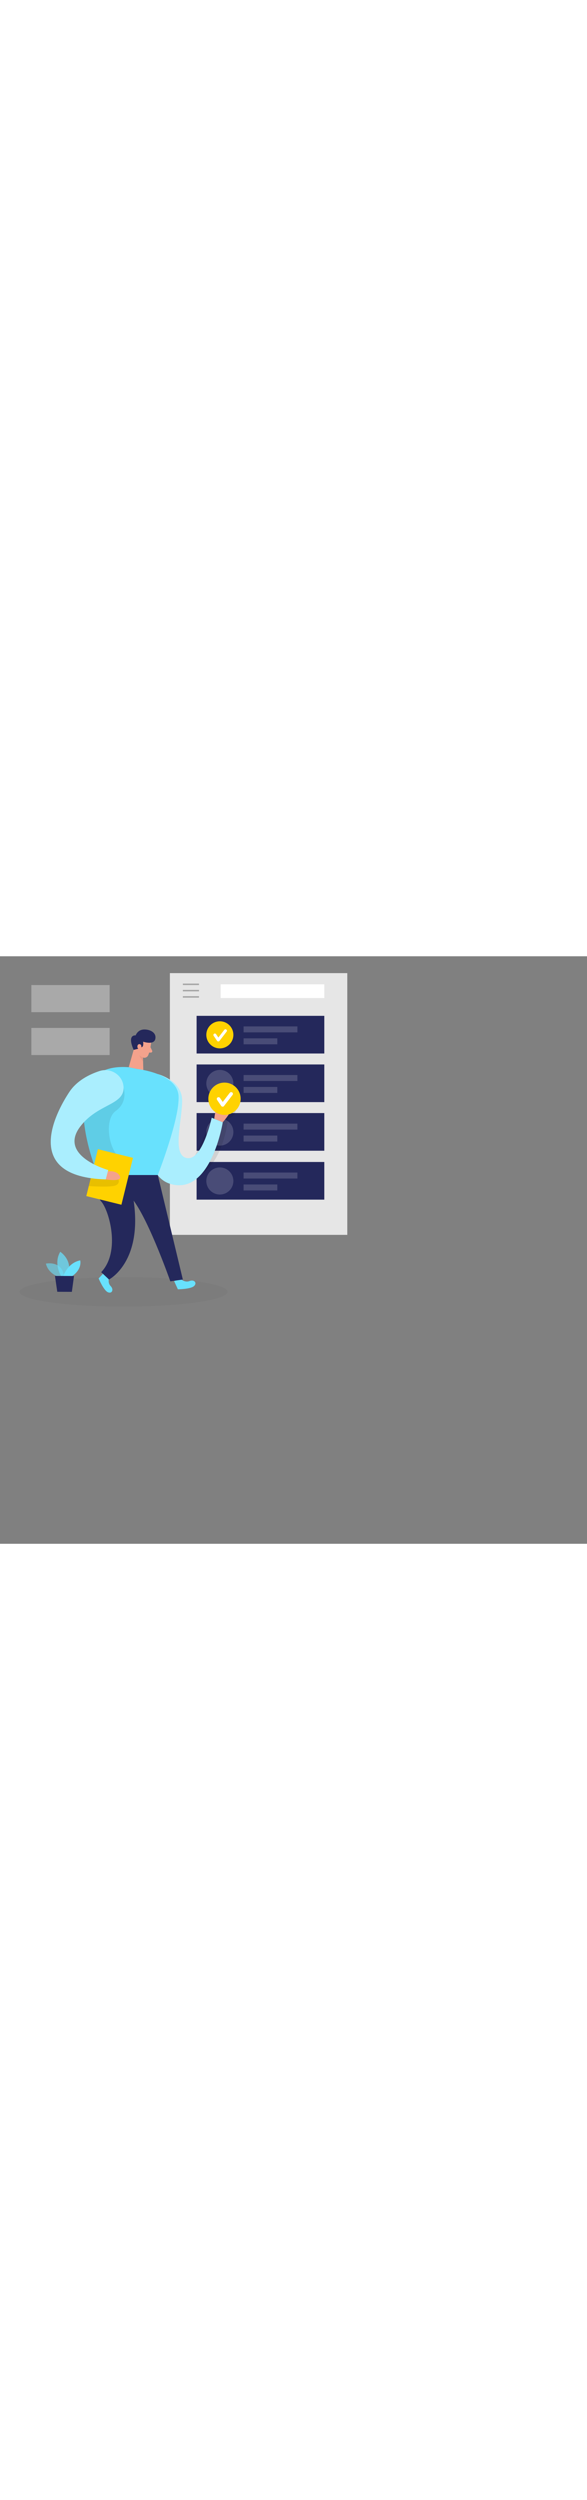<svg id="_0249_completed_task" xmlns="http://www.w3.org/2000/svg" viewBox="0 0 800 800" data-imageid="completed-task-68" imageName="Completed Task" class="illustrations_image" style="width: 188px;"><rect x="0" y="0" width="800" height="800" fill="#808080" stroke="none"/><defs><style>.cls-1_completed-task-68{fill:#fff;}.cls-2_completed-task-68{fill:#f4a28c;}.cls-3_completed-task-68{fill:#a5a5a5;}.cls-4_completed-task-68{opacity:.58;}.cls-4_completed-task-68,.cls-5_completed-task-68,.cls-6_completed-task-68,.cls-7_completed-task-68,.cls-8_completed-task-68,.cls-9_completed-task-68,.cls-10_completed-task-68{fill:none;}.cls-5_completed-task-68{opacity:.17;}.cls-11_completed-task-68{fill:#ce8172;}.cls-6_completed-task-68{opacity:.44;}.cls-12_completed-task-68,.cls-13_completed-task-68{fill:#e6e6e6;}.cls-13_completed-task-68{opacity:.4;}.cls-7_completed-task-68{opacity:.03;}.cls-8_completed-task-68{opacity:.09;}.cls-9_completed-task-68{opacity:.73;}.cls-10_completed-task-68{opacity:.31;}.cls-14_completed-task-68{fill:#24285b;}.cls-15_completed-task-68{fill:#000001;}.cls-16_completed-task-68{fill:#ffd200;}.cls-17_completed-task-68{fill:#68e1fd;}</style></defs><g id="sd_completed-task-68" class="cls-7_completed-task-68"><ellipse class="cls-15_completed-task-68" cx="168.41" cy="456.93" rx="141.72" ry="20.11"/></g><g id="task_completed-task-68"><rect class="cls-12_completed-task-68" x="231.54" y="22.95" width="241.77" height="356.39"/><rect class="cls-14_completed-task-68" x="267.94" y="81.11" width="174.04" height="51.28"/><rect class="cls-3_completed-task-68" x="249.22" y="37.18" width="21.97" height="2"/><rect class="cls-3_completed-task-68" x="249.22" y="45.77" width="21.97" height="2"/><rect class="cls-3_completed-task-68" x="249.22" y="54.35" width="21.97" height="2"/><rect class="cls-1_completed-task-68" x="300.72" y="38.18" width="141.27" height="18.68"/><circle class="cls-16_completed-task-68" cx="299.62" cy="106.98" r="18.45"/><path class="cls-1_completed-task-68" d="m297.51,116.03s-.04,0-.06,0c-.64-.02-1.23-.34-1.59-.87l-4.69-6.86c-.62-.91-.39-2.16.52-2.78.91-.62,2.16-.39,2.78.52l3.14,4.59,8.07-10.46c.67-.88,1.93-1.04,2.81-.36.87.67,1.04,1.93.36,2.81l-9.75,12.63c-.38.49-.96.78-1.58.78Z"/><g class="cls-5_completed-task-68"><rect class="cls-1_completed-task-68" x="331.99" y="95.5" width="73.33" height="8.12"/></g><g class="cls-5_completed-task-68"><rect class="cls-1_completed-task-68" x="331.99" y="111.74" width="45.95" height="8.12"/></g><rect class="cls-14_completed-task-68" x="267.94" y="147.31" width="174.04" height="51.28"/><g class="cls-5_completed-task-68"><circle class="cls-1_completed-task-68" cx="299.62" cy="173.18" r="18.45"/></g><g class="cls-5_completed-task-68"><rect class="cls-1_completed-task-68" x="331.99" y="161.69" width="73.33" height="8.12"/></g><g class="cls-5_completed-task-68"><rect class="cls-1_completed-task-68" x="331.99" y="177.94" width="45.95" height="8.12"/></g><rect class="cls-14_completed-task-68" x="267.94" y="213.5" width="174.04" height="51.28"/><g class="cls-5_completed-task-68"><circle class="cls-1_completed-task-68" cx="299.62" cy="239.38" r="18.45"/></g><g class="cls-5_completed-task-68"><rect class="cls-1_completed-task-68" x="331.99" y="227.89" width="73.33" height="8.12"/></g><g class="cls-5_completed-task-68"><rect class="cls-1_completed-task-68" x="331.99" y="244.13" width="45.95" height="8.12"/></g><rect class="cls-14_completed-task-68" x="267.94" y="280.1" width="174.04" height="51.28"/><g class="cls-5_completed-task-68"><circle class="cls-1_completed-task-68" cx="299.62" cy="305.97" r="18.45"/></g><g class="cls-5_completed-task-68"><rect class="cls-1_completed-task-68" x="331.99" y="294.49" width="73.33" height="8.12"/></g><g class="cls-5_completed-task-68"><rect class="cls-1_completed-task-68" x="331.99" y="310.73" width="45.95" height="8.12"/></g><g class="cls-8_completed-task-68"><path class="cls-15_completed-task-68" d="m317.03,191.35s13.66,22.93-6.25,29.67c0,0-6.18,68.82-48.27,80.87v-23.51l33.08-70.45,21.44-16.57Z"/></g><rect class="cls-13_completed-task-68" x="42.73" y="39.18" width="106.7" height="36.92"/><rect class="cls-13_completed-task-68" x="42.73" y="97.57" width="106.7" height="36.92"/></g><g id="plant_completed-task-68"><g class="cls-4_completed-task-68"><path class="cls-17_completed-task-68 targetColor" d="m81.49,437.2s-15.57-4.25-18.95-18.74c0,0,24.12-4.87,24.8,20.02l-5.85-1.28Z" style="fill: rgb(104, 225, 253);"/></g><g class="cls-9_completed-task-68"><path class="cls-17_completed-task-68 targetColor" d="m83.39,435.66s-10.87-17.19-1.3-33.27c0,0,18.34,11.65,10.19,33.3l-8.89-.04Z" style="fill: rgb(104, 225, 253);"/></g><path class="cls-17_completed-task-68 targetColor" d="m86.2,435.67s5.75-18.16,23.11-21.6c0,0,3.26,11.79-11.25,21.65l-11.87-.05Z" style="fill: rgb(104, 225, 253);"/><polygon class="cls-14_completed-task-68" points="74.91 435.26 78.06 456.85 97.93 456.93 100.86 435.37 74.91 435.26"/></g><g id="person_completed-task-68"><path class="cls-17_completed-task-68 targetColor" d="m246.23,439.37s5.78,5.42,12.04,2.86c6.26-2.56,10.83,2.5,6.22,6.79-4.61,4.29-22.07,4.47-22.07,4.47l-5.12-11.24,8.93-2.88Z" style="fill: rgb(104, 225, 253);"/><path class="cls-17_completed-task-68 targetColor" d="m148.91,436.85s-2.84,7.4,1.89,12.23c4.73,4.83,1.76,10.97-3.94,8.32-5.71-2.66-12.46-18.76-12.46-18.76l8.48-8.98,6.03,7.19Z" style="fill: rgb(104, 225, 253);"/><path class="cls-14_completed-task-68" d="m133.41,297.86s-6.11,24.14,4.52,36.02c10.63,11.88,26.88,68.13,0,96.26l10.63,10s46.55-23.75,33.28-109.39l33.23-32.89h-81.65Z"/><path class="cls-17_completed-task-68 targetColor" d="m215.06,160.44s32.88,8.37,33.12,35.61c.24,27.23-14.59,74.89,6.56,78.78,21.15,3.89,33.8-54.95,33.8-54.95l15.07,6.08s-16.05,100.52-71.48,83.94c-55.44-16.59-17.07-149.45-17.07-149.45Z" style="fill: rgb(104, 225, 253);"/><g class="cls-6_completed-task-68"><path class="cls-1_completed-task-68" d="m215.06,160.44s32.88,8.37,33.12,35.61c.24,27.23-14.59,74.89,6.56,78.78,21.15,3.89,33.8-54.95,33.8-54.95l15.07,6.08s-16.05,100.52-71.48,83.94c-55.44-16.59-17.07-149.45-17.07-149.45Z"/></g><polygon class="cls-2_completed-task-68" points="185.48 115.73 175.46 151.05 195.32 155.17 194.63 127.82 185.48 115.73"/><g class="cls-10_completed-task-68"><path class="cls-11_completed-task-68" d="m195.04,133.8s-3.62-1.2-6.05-4.66c0,0-.51,6.7,6.03,14.16l.02-9.5Z"/></g><path class="cls-17_completed-task-68 targetColor" d="m175.46,151.05l11.78,2.45s53.89,5.81,56.08,36.23c2.19,30.42-28.26,108.14-28.26,108.14h-81.65s-65.42-154.85,42.05-146.81Z" style="fill: rgb(104, 225, 253);"/><g class="cls-8_completed-task-68"><path class="cls-15_completed-task-68" d="m168.41,179.23s6.58,19-10.68,31.4c-17.26,12.4-8.84,59.08,10.05,66.62,18.89,7.54-11.81,23.66-24.91,17.06-13.1-6.6-14.91-11.04-14.91-11.04,0,0-12.15-35.12-13.44-57.52-1.29-22.41,53.89-46.51,53.89-46.51Z"/></g><rect class="cls-16_completed-task-68" x="124.79" y="267.62" width="49.28" height="65.77" transform="translate(76.33 -27.05) rotate(13.86)"/><g class="cls-8_completed-task-68"><path class="cls-15_completed-task-68" d="m161.54,303.82s3.05,7.54-7.56,9.1c-10.61,1.56-32.99,0-32.99,0l3.72-15.07,36.83,5.96Z"/></g><path class="cls-17_completed-task-68 targetColor" d="m168.41,179.23c-.04-16.73-16.94-28.15-32.84-22.93-13.82,4.53-30.69,12.95-40.93,28.31-19.69,29.54-64.69,115.88,49.53,119.21l3.35-12.72s-68.57-18.96-38.29-59.08c23.54-31.2,59.25-29.1,59.18-52.79Z" style="fill: rgb(104, 225, 253);"/><g class="cls-6_completed-task-68"><path class="cls-1_completed-task-68" d="m168.41,179.23c-.04-16.73-16.94-28.15-32.84-22.93-13.82,4.53-30.69,12.95-40.93,28.31-19.69,29.54-64.69,115.88,49.53,119.21l3.35-12.72s-68.57-18.96-38.29-59.08c23.54-31.2,59.25-29.1,59.18-52.79Z"/></g><path class="cls-2_completed-task-68" d="m292.05,221.29s.86-14.55,6.7-18.68c5.84-4.13,4.86,6.32,4.86,6.32,0,0,5.84-6.81,10.7-3.65,4.86,3.16-10.7,20.67-10.7,20.67l-11.56-4.66Z"/><path class="cls-2_completed-task-68" d="m206.04,116.76s-1,11.16-4.14,18.14c-1.28,2.83-4.66,4.11-7.47,2.79-3.49-1.64-7.74-4.86-7.93-10.91l-1.59-10.22s-.77-6.44,6.24-9.81c7.01-3.37,15.84,3.23,14.89,10Z"/><path class="cls-2_completed-task-68" d="m205.05,123.76l2.32,4.79c.57,1.18-.28,2.56-1.6,2.58l-4.36.04,3.64-7.41Z"/><circle class="cls-16_completed-task-68" cx="305.95" cy="194.02" r="22.01"/><path class="cls-1_completed-task-68" d="m303.44,204.81s-.05,0-.07,0c-.76-.02-1.47-.41-1.9-1.04l-5.6-8.18c-.74-1.09-.47-2.57.62-3.32,1.09-.74,2.57-.47,3.32.62l3.75,5.47,9.62-12.48c.81-1.04,2.3-1.24,3.35-.43,1.04.81,1.24,2.3.43,3.35l-11.63,15.08c-.45.59-1.15.93-1.89.93Z"/><path class="cls-14_completed-task-68" d="m215.06,297.86l34.13,142.28-17.06,2.5s-34.13-97.51-56.66-117.51l39.6-27.27Z"/><path class="cls-2_completed-task-68" d="m147.05,292.87s12.19-1.96,16.25,6.48c4.06,8.44-19.14,4.47-19.14,4.47l2.89-10.95Z"/><path class="cls-14_completed-task-68" d="m182.15,127.46l6.83-1.67,4.15-2.04s2.99-.18,1.91-7.45c0,0,14.68,5.06,16.61-3.63,2.11-9.49-8.84-13.71-16.61-12.89-7.77.82-10.16,7.97-10.16,7.97,0,0-12.19-1.94-2.73,19.71Z"/><path class="cls-2_completed-task-68" d="m192.64,124.12s.67-4.26-2.58-4.5c-3.25-.24-4.26,5.91-.02,7.25l2.6-2.75Z"/></g></svg>
